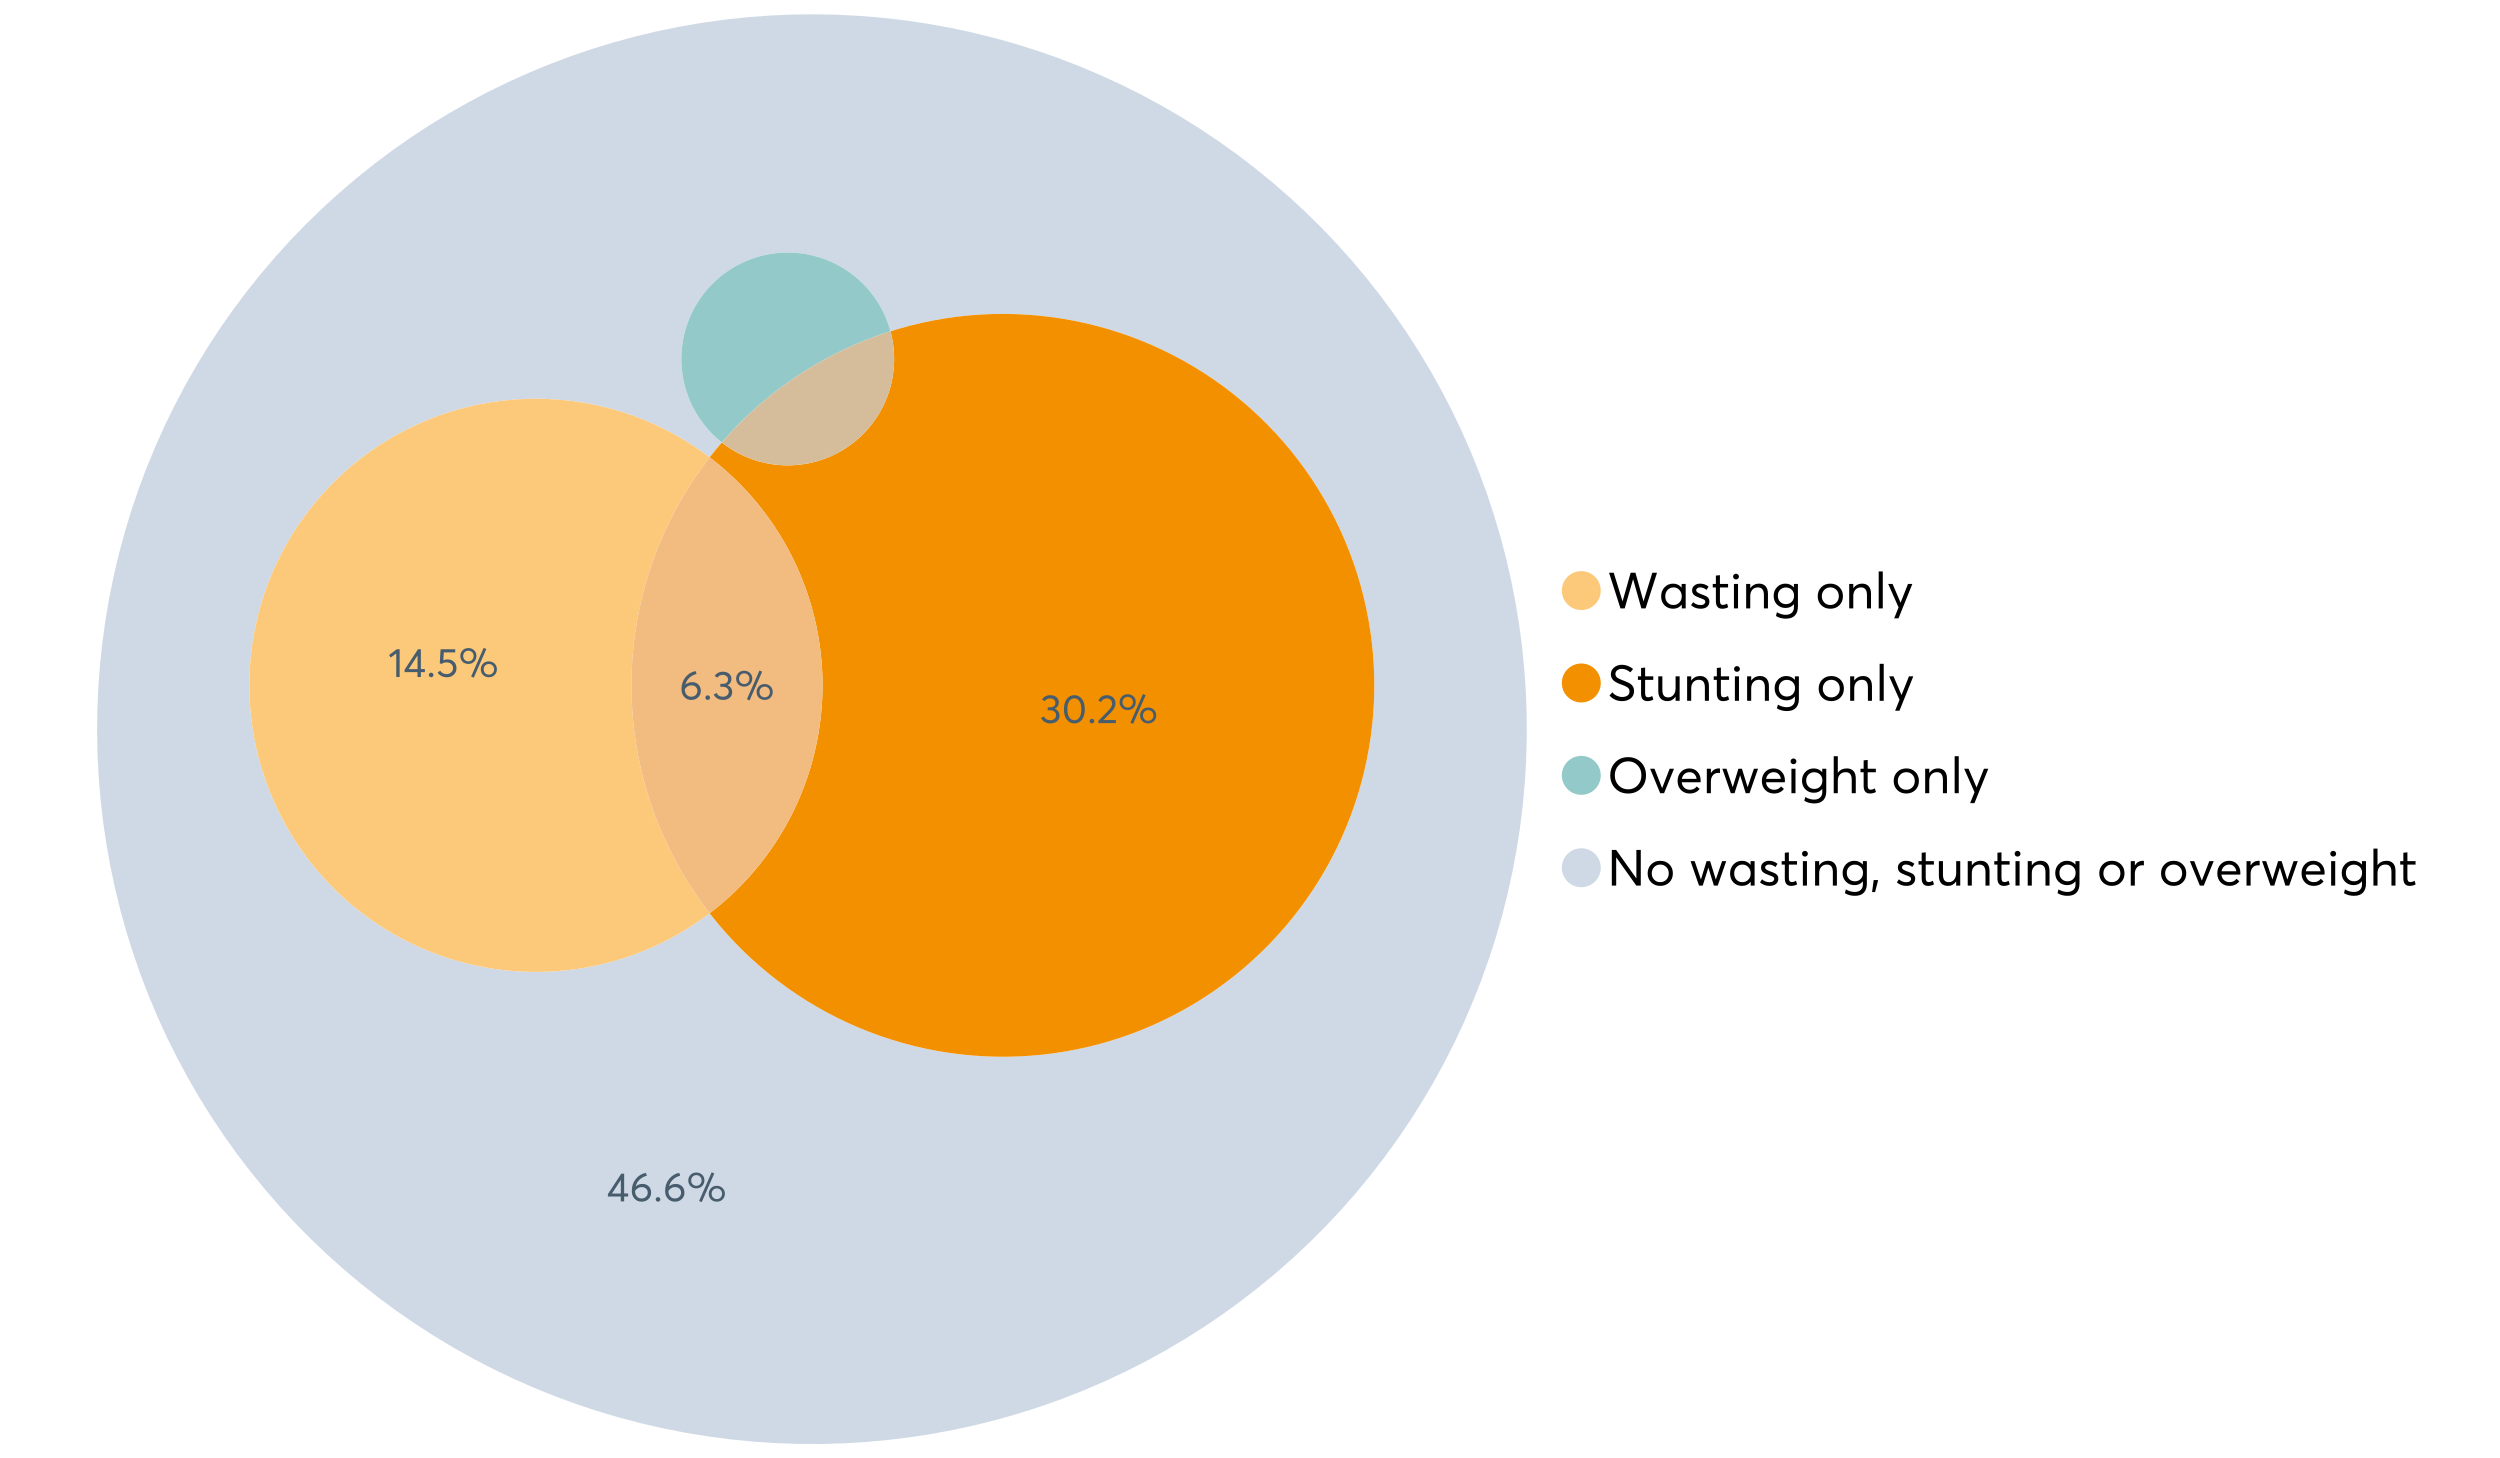 <?xml version="1.0" encoding="UTF-8"?>
<svg xmlns="http://www.w3.org/2000/svg" xmlns:xlink="http://www.w3.org/1999/xlink" width="1234.286pt" height="720pt" viewBox="0 0 1234.286 720" version="1.1">
<defs>
<g>
<symbol overflow="visible" id="glyph0-0">
<path style="stroke:none;" d=""/>
</symbol>
<symbol overflow="visible" id="glyph0-1">
<path style="stroke:none;" d="M 22.234 -17.609 L 24.547 -17.609 L 18.906 0 L 16.828 0 L 12.75 -14.438 L 12.734 -14.438 L 8.578 0 L 6.5 0 L 0.875 -17.609 L 3.172 -17.609 L 7.516 -3.547 L 7.562 -3.547 L 11.531 -17.609 L 13.891 -17.609 L 17.859 -3.5 L 17.891 -3.5 Z M 22.234 -17.609 "/>
</symbol>
<symbol overflow="visible" id="glyph0-2">
<path style="stroke:none;" d="M 11.297 -12.078 L 13.297 -12.078 L 13.297 0 L 11.359 0 L 11.359 -1.906 L 11.344 -1.906 C 10.312 -0.531 8.906 0.156 7.125 0.156 C 5.414 0.156 4 -0.406 2.875 -1.531 C 1.75 -2.656 1.188 -4.129 1.188 -5.953 C 1.188 -7.742 1.742 -9.238 2.859 -10.438 C 3.984 -11.633 5.395 -12.234 7.094 -12.234 C 8.812 -12.234 10.203 -11.578 11.266 -10.266 L 11.297 -10.266 Z M 7.297 -1.688 C 8.422 -1.688 9.379 -2.086 10.172 -2.891 C 10.961 -3.691 11.359 -4.711 11.359 -5.953 C 11.359 -7.191 10.973 -8.238 10.203 -9.094 C 9.441 -9.945 8.477 -10.375 7.312 -10.375 C 6.156 -10.375 5.18 -9.961 4.391 -9.141 C 3.609 -8.328 3.219 -7.266 3.219 -5.953 C 3.219 -4.711 3.594 -3.691 4.344 -2.891 C 5.102 -2.086 6.086 -1.688 7.297 -1.688 Z M 7.297 -1.688 "/>
</symbol>
<symbol overflow="visible" id="glyph0-3">
<path style="stroke:none;" d="M 5.609 0.156 C 3.734 0.156 2.156 -0.426 0.875 -1.594 L 1.906 -3.094 C 2.945 -2.133 4.18 -1.656 5.609 -1.656 C 6.305 -1.656 6.859 -1.812 7.266 -2.125 C 7.68 -2.445 7.891 -2.832 7.891 -3.281 C 7.891 -3.738 7.688 -4.086 7.281 -4.328 C 6.875 -4.566 6.164 -4.859 5.156 -5.203 C 5.094 -5.223 5.047 -5.242 5.016 -5.266 C 3.836 -5.672 2.938 -6.141 2.312 -6.672 C 1.695 -7.203 1.391 -7.973 1.391 -8.984 C 1.391 -9.91 1.766 -10.68 2.516 -11.297 C 3.266 -11.922 4.223 -12.234 5.391 -12.234 C 6.922 -12.234 8.301 -11.738 9.531 -10.75 L 8.484 -9.156 C 7.523 -9.977 6.457 -10.391 5.281 -10.391 C 4.801 -10.391 4.367 -10.258 3.984 -10 C 3.609 -9.738 3.422 -9.398 3.422 -8.984 C 3.422 -8.555 3.609 -8.207 3.984 -7.938 C 4.359 -7.676 4.93 -7.395 5.703 -7.094 C 5.836 -7.039 6.082 -6.945 6.438 -6.812 C 6.789 -6.688 7.023 -6.598 7.141 -6.547 C 7.254 -6.492 7.453 -6.406 7.734 -6.281 C 8.016 -6.164 8.207 -6.078 8.312 -6.016 C 8.414 -5.961 8.566 -5.867 8.766 -5.734 C 8.973 -5.598 9.113 -5.477 9.188 -5.375 C 9.258 -5.281 9.359 -5.148 9.484 -4.984 C 9.609 -4.816 9.695 -4.656 9.75 -4.5 C 9.801 -4.344 9.844 -4.16 9.875 -3.953 C 9.906 -3.742 9.922 -3.523 9.922 -3.297 C 9.922 -2.305 9.547 -1.484 8.797 -0.828 C 8.055 -0.172 6.992 0.156 5.609 0.156 Z M 5.609 0.156 "/>
</symbol>
<symbol overflow="visible" id="glyph0-4">
<path style="stroke:none;" d="M 5.328 0.156 C 3.234 0.156 2.188 -1.094 2.188 -3.594 L 2.188 -10.344 L 0.641 -10.344 L 0.641 -12.078 L 2.188 -12.078 L 2.188 -16.203 L 4.188 -16.422 L 4.188 -12.078 L 8.219 -12.078 L 8.219 -10.344 L 4.188 -10.344 L 4.188 -3.891 C 4.188 -3.148 4.297 -2.602 4.516 -2.25 C 4.742 -1.906 5.133 -1.734 5.688 -1.734 C 6.312 -1.734 6.988 -1.941 7.719 -2.359 L 8.266 -0.594 C 7.367 -0.094 6.391 0.156 5.328 0.156 Z M 5.328 0.156 "/>
</symbol>
<symbol overflow="visible" id="glyph0-5">
<path style="stroke:none;" d="M 3.094 -14.312 C 2.688 -14.312 2.344 -14.445 2.062 -14.719 C 1.789 -15 1.656 -15.336 1.656 -15.734 C 1.656 -16.129 1.789 -16.461 2.062 -16.734 C 2.344 -17.004 2.688 -17.141 3.094 -17.141 C 3.5 -17.141 3.844 -17 4.125 -16.719 C 4.406 -16.438 4.547 -16.109 4.547 -15.734 C 4.547 -15.336 4.406 -15 4.125 -14.719 C 3.844 -14.445 3.5 -14.312 3.094 -14.312 Z M 2.078 0 L 2.078 -12.078 L 4.094 -12.078 L 4.094 0 Z M 2.078 0 "/>
</symbol>
<symbol overflow="visible" id="glyph0-6">
<path style="stroke:none;" d="M 8.344 -12.234 C 9.676 -12.234 10.727 -11.805 11.5 -10.953 C 12.281 -10.098 12.672 -8.836 12.672 -7.172 L 12.672 0 L 10.672 0 L 10.672 -6.594 C 10.672 -9.113 9.688 -10.375 7.719 -10.375 C 6.562 -10.375 5.641 -9.988 4.953 -9.219 C 4.266 -8.445 3.922 -7.383 3.922 -6.031 L 3.922 0 L 1.906 0 L 1.906 -12.078 L 3.922 -12.078 L 3.922 -9.969 L 3.938 -9.969 C 5 -11.477 6.469 -12.234 8.344 -12.234 Z M 8.344 -12.234 "/>
</symbol>
<symbol overflow="visible" id="glyph0-7">
<path style="stroke:none;" d="M 11.094 -12.078 L 13.078 -12.078 L 13.078 -0.922 C 13.078 0.93 12.594 2.391 11.625 3.453 C 10.656 4.523 9.16 5.062 7.141 5.062 C 5.328 5.062 3.691 4.625 2.234 3.75 L 2.703 1.891 C 4.211 2.734 5.66 3.156 7.047 3.156 C 8.348 3.156 9.348 2.816 10.047 2.141 C 10.754 1.473 11.109 0.629 11.109 -0.391 L 11.109 -2.078 L 11.062 -2.078 C 10.051 -0.836 8.688 -0.219 6.969 -0.219 C 5.312 -0.219 3.922 -0.77 2.797 -1.875 C 1.672 -2.988 1.109 -4.43 1.109 -6.203 C 1.109 -7.922 1.66 -9.352 2.766 -10.5 C 3.867 -11.656 5.238 -12.234 6.875 -12.234 C 8.57 -12.234 9.961 -11.617 11.047 -10.391 L 11.094 -10.391 Z M 7.125 -2.109 C 8.332 -2.109 9.305 -2.5 10.047 -3.281 C 10.797 -4.07 11.172 -5.078 11.172 -6.297 C 11.172 -7.492 10.785 -8.469 10.016 -9.219 C 9.242 -9.969 8.281 -10.344 7.125 -10.344 C 5.977 -10.344 5.031 -9.957 4.281 -9.188 C 3.539 -8.426 3.172 -7.457 3.172 -6.281 C 3.172 -5.02 3.551 -4.008 4.312 -3.25 C 5.07 -2.488 6.008 -2.109 7.125 -2.109 Z M 7.125 -2.109 "/>
</symbol>
<symbol overflow="visible" id="glyph0-8">
<path style="stroke:none;" d=""/>
</symbol>
<symbol overflow="visible" id="glyph0-9">
<path style="stroke:none;" d="M 7.422 0.156 C 5.566 0.156 4.062 -0.43 2.906 -1.609 C 1.75 -2.785 1.172 -4.258 1.172 -6.031 C 1.172 -7.801 1.75 -9.273 2.906 -10.453 C 4.062 -11.641 5.566 -12.234 7.422 -12.234 C 9.203 -12.234 10.68 -11.656 11.859 -10.5 C 13.035 -9.344 13.625 -7.852 13.625 -6.031 C 13.625 -4.207 13.035 -2.719 11.859 -1.562 C 10.68 -0.414 9.203 0.156 7.422 0.156 Z M 7.422 -1.688 C 8.598 -1.688 9.586 -2.094 10.391 -2.906 C 11.191 -3.727 11.594 -4.77 11.594 -6.031 C 11.594 -7.301 11.191 -8.344 10.391 -9.156 C 9.598 -9.969 8.609 -10.375 7.422 -10.375 C 6.18 -10.375 5.164 -9.953 4.375 -9.109 C 3.594 -8.273 3.203 -7.242 3.203 -6.016 C 3.203 -4.797 3.594 -3.77 4.375 -2.938 C 5.164 -2.102 6.18 -1.688 7.422 -1.688 Z M 7.422 -1.688 "/>
</symbol>
<symbol overflow="visible" id="glyph0-10">
<path style="stroke:none;" d="M 2.078 0 L 2.078 -18.266 L 4.094 -18.266 L 4.094 0 Z M 2.078 0 "/>
</symbol>
<symbol overflow="visible" id="glyph0-11">
<path style="stroke:none;" d="M 10.344 -12.078 L 12.484 -12.078 L 5.656 4.906 L 3.516 4.906 L 5.688 -0.5 L 0.578 -12.078 L 2.734 -12.078 L 6.656 -2.875 L 6.703 -2.875 Z M 10.344 -12.078 "/>
</symbol>
<symbol overflow="visible" id="glyph0-12">
<path style="stroke:none;" d="M 7.344 0.156 C 4.875 0.156 2.789 -0.754 1.094 -2.578 L 2.484 -4.219 C 3.098 -3.457 3.844 -2.879 4.719 -2.484 C 5.594 -2.086 6.477 -1.891 7.375 -1.891 C 8.457 -1.891 9.328 -2.129 9.984 -2.609 C 10.641 -3.086 10.969 -3.75 10.969 -4.594 C 10.969 -5.051 10.891 -5.445 10.734 -5.781 C 10.578 -6.113 10.305 -6.406 9.922 -6.656 C 9.547 -6.914 9.176 -7.125 8.812 -7.281 C 8.457 -7.438 7.953 -7.641 7.297 -7.891 C 7.18 -7.941 7.086 -7.973 7.016 -7.984 C 6.367 -8.223 5.844 -8.426 5.438 -8.594 C 5.039 -8.77 4.582 -9.016 4.062 -9.328 C 3.539 -9.641 3.133 -9.957 2.844 -10.281 C 2.551 -10.602 2.297 -11.008 2.078 -11.5 C 1.867 -11.988 1.766 -12.531 1.766 -13.125 C 1.766 -14.438 2.285 -15.535 3.328 -16.422 C 4.367 -17.316 5.641 -17.773 7.141 -17.797 C 9.129 -17.797 10.992 -17.109 12.734 -15.734 L 11.406 -14.047 C 10.039 -15.203 8.617 -15.781 7.141 -15.781 C 6.285 -15.781 5.551 -15.551 4.938 -15.094 C 4.32 -14.645 4.016 -14.02 4.016 -13.219 C 4.016 -12.895 4.082 -12.594 4.219 -12.312 C 4.352 -12.039 4.5 -11.816 4.656 -11.641 C 4.82 -11.473 5.113 -11.281 5.531 -11.062 C 5.945 -10.852 6.273 -10.691 6.516 -10.578 C 6.754 -10.473 7.172 -10.305 7.766 -10.078 C 9.586 -9.379 10.785 -8.832 11.359 -8.438 C 12.598 -7.594 13.219 -6.383 13.219 -4.812 C 13.219 -3.258 12.645 -2.039 11.5 -1.156 C 10.352 -0.281 8.969 0.156 7.344 0.156 Z M 7.344 0.156 "/>
</symbol>
<symbol overflow="visible" id="glyph0-13">
<path style="stroke:none;" d="M 10.203 -12.078 L 12.203 -12.078 L 12.203 0 L 10.203 0 L 10.203 -2.016 L 10.172 -2.016 C 9.16 -0.566 7.836 0.156 6.203 0.156 C 4.766 0.156 3.645 -0.258 2.844 -1.094 C 2.051 -1.938 1.656 -3.203 1.656 -4.891 L 1.656 -12.078 L 3.672 -12.078 L 3.672 -5.453 C 3.672 -4.117 3.914 -3.156 4.406 -2.562 C 4.895 -1.977 5.633 -1.688 6.625 -1.688 C 7.613 -1.688 8.457 -2.094 9.156 -2.906 C 9.852 -3.727 10.203 -4.836 10.203 -6.234 Z M 10.203 -12.078 "/>
</symbol>
<symbol overflow="visible" id="glyph0-14">
<path style="stroke:none;" d="M 10.328 0.156 C 7.711 0.156 5.582 -0.691 3.938 -2.391 C 2.289 -4.086 1.469 -6.223 1.469 -8.797 C 1.469 -11.379 2.289 -13.523 3.938 -15.234 C 5.582 -16.941 7.711 -17.797 10.328 -17.797 C 12.836 -17.797 14.926 -16.961 16.594 -15.297 C 18.27 -13.629 19.109 -11.469 19.109 -8.812 C 19.109 -6.164 18.27 -4.008 16.594 -2.344 C 14.926 -0.676 12.836 0.156 10.328 0.156 Z M 10.328 -1.906 C 12.172 -1.906 13.719 -2.555 14.969 -3.859 C 16.219 -5.16 16.844 -6.812 16.844 -8.812 C 16.844 -10.82 16.219 -12.477 14.969 -13.781 C 13.719 -15.082 12.172 -15.734 10.328 -15.734 C 8.391 -15.734 6.801 -15.066 5.562 -13.734 C 4.32 -12.398 3.703 -10.754 3.703 -8.797 C 3.703 -6.848 4.32 -5.211 5.562 -3.891 C 6.801 -2.566 8.391 -1.906 10.328 -1.906 Z M 10.328 -1.906 "/>
</symbol>
<symbol overflow="visible" id="glyph0-15">
<path style="stroke:none;" d="M 10.203 -12.078 L 12.375 -12.078 L 7.469 0 L 5.531 0 L 0.594 -12.078 L 2.75 -12.078 L 6.469 -2.562 L 6.547 -2.562 Z M 10.203 -12.078 "/>
</symbol>
<symbol overflow="visible" id="glyph0-16">
<path style="stroke:none;" d="M 12.562 -6.234 C 12.562 -6.098 12.551 -5.922 12.531 -5.703 L 12.5 -5.406 L 3.203 -5.406 C 3.336 -4.281 3.77 -3.379 4.5 -2.703 C 5.238 -2.023 6.156 -1.688 7.25 -1.688 C 8.656 -1.688 9.785 -2.234 10.641 -3.328 L 12.062 -2.109 C 10.883 -0.598 9.254 0.156 7.172 0.156 C 5.43 0.156 3.992 -0.414 2.859 -1.562 C 1.734 -2.719 1.172 -4.207 1.172 -6.031 C 1.172 -7.832 1.719 -9.316 2.812 -10.484 C 3.914 -11.648 5.297 -12.234 6.953 -12.234 C 8.617 -12.234 9.969 -11.672 11 -10.547 C 12.039 -9.422 12.562 -7.984 12.562 -6.234 Z M 9.406 -9.469 C 8.789 -10.07 8.004 -10.375 7.047 -10.375 C 6.086 -10.375 5.266 -10.078 4.578 -9.484 C 3.891 -8.898 3.457 -8.098 3.281 -7.078 L 10.562 -7.078 C 10.406 -8.078 10.02 -8.875 9.406 -9.469 Z M 9.406 -9.469 "/>
</symbol>
<symbol overflow="visible" id="glyph0-17">
<path style="stroke:none;" d="M 7.891 -12.234 C 8.141 -12.234 8.305 -12.223 8.391 -12.203 L 8.391 -9.969 C 8.023 -10.008 7.758 -10.031 7.594 -10.031 C 6.469 -10.031 5.57 -9.641 4.906 -8.859 C 4.25 -8.078 3.922 -7.066 3.922 -5.828 L 3.922 0 L 1.906 0 L 1.906 -12.078 L 3.922 -12.078 L 3.922 -9.953 L 3.938 -9.953 C 4.883 -11.473 6.203 -12.234 7.891 -12.234 Z M 7.891 -12.234 "/>
</symbol>
<symbol overflow="visible" id="glyph0-18">
<path style="stroke:none;" d="M 16.297 -12.078 L 18.344 -12.078 L 14.141 0 L 12.25 0 L 9.531 -8.812 L 9.5 -8.812 L 6.75 0 L 4.906 0 L 0.719 -12.078 L 2.75 -12.078 L 5.828 -3.047 L 5.875 -3.047 L 8.641 -12.078 L 10.375 -12.078 L 13.172 -3.047 L 13.219 -3.047 Z M 16.297 -12.078 "/>
</symbol>
<symbol overflow="visible" id="glyph0-19">
<path style="stroke:none;" d="M 8.406 -12.234 C 9.781 -12.234 10.852 -11.816 11.625 -10.984 C 12.406 -10.16 12.797 -8.914 12.797 -7.25 L 12.797 0 L 10.797 0 L 10.797 -6.672 C 10.797 -9.141 9.812 -10.375 7.844 -10.375 C 6.633 -10.375 5.676 -9.992 4.969 -9.234 C 4.27 -8.473 3.922 -7.422 3.922 -6.078 L 3.922 0 L 1.906 0 L 1.906 -18.266 L 3.922 -18.266 L 3.922 -10.094 L 3.969 -10.094 C 4.977 -11.52 6.457 -12.234 8.406 -12.234 Z M 8.406 -12.234 "/>
</symbol>
<symbol overflow="visible" id="glyph0-20">
<path style="stroke:none;" d="M 14.359 -17.609 L 16.531 -17.609 L 16.531 0 L 14.312 0 L 4.438 -13.891 L 4.391 -13.891 L 4.391 0 L 2.234 0 L 2.234 -17.609 L 4.359 -17.609 L 14.312 -3.578 L 14.359 -3.578 Z M 14.359 -17.609 "/>
</symbol>
<symbol overflow="visible" id="glyph0-21">
<path style="stroke:none;" d="M 0.797 3.219 L 1.594 -2.734 L 3.797 -2.734 L 2.281 3.219 Z M 0.797 3.219 "/>
</symbol>
<symbol overflow="visible" id="glyph1-0">
<path style="stroke:none;" d=""/>
</symbol>
<symbol overflow="visible" id="glyph1-1">
<path style="stroke:none;" d="M 6.375 -8.641 C 7.625 -8.641 8.645 -8.25 9.438 -7.469 C 10.238 -6.688 10.641 -5.625 10.641 -4.281 C 10.641 -3.02 10.191 -1.969 9.297 -1.125 C 8.398 -0.289 7.273 0.125 5.922 0.125 C 4.535 0.125 3.383 -0.363 2.469 -1.344 C 1.551 -2.332 1.094 -3.602 1.094 -5.156 C 1.094 -7.531 1.773 -9.535 3.141 -11.172 C 4.516 -12.805 6.156 -13.785 8.062 -14.109 L 8.547 -12.688 C 7.223 -12.375 6.062 -11.77 5.062 -10.875 C 4.062 -9.988 3.379 -8.836 3.016 -7.422 L 3.031 -7.422 C 3.914 -8.234 5.031 -8.641 6.375 -8.641 Z M 5.906 -1.453 C 6.801 -1.453 7.535 -1.727 8.109 -2.281 C 8.68 -2.832 8.969 -3.508 8.969 -4.312 C 8.969 -5.145 8.695 -5.812 8.156 -6.312 C 7.625 -6.82 6.906 -7.078 6 -7.078 C 5.281 -7.078 4.641 -6.895 4.078 -6.531 C 3.516 -6.176 3.066 -5.734 2.734 -5.203 L 2.734 -5.062 C 2.734 -3.988 3.023 -3.117 3.609 -2.453 C 4.203 -1.785 4.969 -1.453 5.906 -1.453 Z M 5.906 -1.453 "/>
</symbol>
<symbol overflow="visible" id="glyph1-2">
<path style="stroke:none;" d="M 2.406 0.125 C 2.07 0.125 1.797 0.016 1.578 -0.203 C 1.359 -0.422 1.25 -0.688 1.25 -1 C 1.25 -1.312 1.359 -1.578 1.578 -1.797 C 1.797 -2.023 2.07 -2.141 2.406 -2.141 C 2.719 -2.141 2.984 -2.023 3.203 -1.797 C 3.43 -1.578 3.547 -1.312 3.547 -1 C 3.547 -0.688 3.43 -0.422 3.203 -0.203 C 2.984 0.016 2.719 0.125 2.406 0.125 Z M 2.406 0.125 "/>
</symbol>
<symbol overflow="visible" id="glyph1-3">
<path style="stroke:none;" d="M 7.344 -7.094 C 8.07 -6.812 8.641 -6.375 9.047 -5.781 C 9.461 -5.188 9.672 -4.484 9.672 -3.672 C 9.672 -2.555 9.25 -1.645 8.406 -0.938 C 7.57 -0.227 6.52 0.125 5.25 0.125 C 4.113 0.125 3.133 -0.117 2.312 -0.609 C 1.5 -1.109 0.914 -1.77 0.562 -2.594 L 2.016 -3.266 C 2.555 -2.055 3.598 -1.453 5.141 -1.453 C 5.941 -1.453 6.613 -1.68 7.156 -2.141 C 7.695 -2.598 7.969 -3.191 7.969 -3.922 C 7.969 -4.617 7.707 -5.195 7.188 -5.656 C 6.676 -6.125 5.938 -6.359 4.969 -6.359 L 3.828 -6.359 L 3.828 -7.828 L 5.156 -7.828 C 5.988 -7.828 6.609 -8.035 7.016 -8.453 C 7.43 -8.867 7.641 -9.391 7.641 -10.016 C 7.641 -10.672 7.391 -11.203 6.891 -11.609 C 6.398 -12.023 5.789 -12.234 5.062 -12.234 C 3.883 -12.234 2.992 -11.789 2.391 -10.906 L 1.031 -11.641 C 1.406 -12.305 1.941 -12.832 2.641 -13.219 C 3.336 -13.613 4.16 -13.812 5.109 -13.812 C 6.316 -13.812 7.316 -13.488 8.109 -12.844 C 8.91 -12.195 9.312 -11.328 9.312 -10.234 C 9.312 -9.555 9.141 -8.941 8.797 -8.391 C 8.453 -7.836 7.969 -7.414 7.344 -7.125 Z M 7.344 -7.094 "/>
</symbol>
<symbol overflow="visible" id="glyph1-4">
<path style="stroke:none;" d="M 7.531 0.344 L 6.219 -0.219 L 12.422 -14.391 L 13.734 -13.812 Z M 4.859 -6.438 C 3.742 -6.438 2.801 -6.801 2.031 -7.531 C 1.27 -8.27 0.891 -9.223 0.891 -10.391 C 0.891 -11.473 1.258 -12.391 2 -13.141 C 2.738 -13.898 3.691 -14.281 4.859 -14.281 C 5.984 -14.281 6.93 -13.922 7.703 -13.203 C 8.473 -12.484 8.859 -11.547 8.859 -10.391 C 8.859 -9.285 8.484 -8.348 7.734 -7.578 C 6.992 -6.816 6.035 -6.438 4.859 -6.438 Z M 4.891 -7.719 C 5.641 -7.719 6.254 -7.973 6.734 -8.484 C 7.211 -8.992 7.453 -9.625 7.453 -10.375 C 7.453 -11.145 7.203 -11.77 6.703 -12.25 C 6.211 -12.738 5.609 -12.984 4.891 -12.984 C 4.129 -12.984 3.508 -12.734 3.031 -12.234 C 2.551 -11.734 2.312 -11.113 2.312 -10.375 C 2.312 -9.582 2.555 -8.941 3.047 -8.453 C 3.535 -7.961 4.148 -7.719 4.891 -7.719 Z M 14.969 0.125 C 13.852 0.125 12.91 -0.238 12.141 -0.969 C 11.379 -1.707 11 -2.656 11 -3.812 C 11 -4.895 11.367 -5.816 12.109 -6.578 C 12.859 -7.336 13.812 -7.719 14.969 -7.719 C 16.082 -7.719 17.023 -7.348 17.797 -6.609 C 18.566 -5.879 18.953 -4.945 18.953 -3.812 C 18.953 -2.707 18.582 -1.773 17.844 -1.016 C 17.113 -0.254 16.156 0.125 14.969 0.125 Z M 14.969 -1.156 C 15.738 -1.156 16.363 -1.406 16.844 -1.906 C 17.32 -2.414 17.562 -3.039 17.562 -3.781 C 17.562 -4.57 17.312 -5.207 16.812 -5.688 C 16.312 -6.176 15.695 -6.422 14.969 -6.422 C 14.219 -6.422 13.602 -6.164 13.125 -5.656 C 12.656 -5.156 12.422 -4.531 12.422 -3.781 C 12.422 -3.008 12.664 -2.379 13.156 -1.891 C 13.645 -1.398 14.25 -1.156 14.969 -1.156 Z M 14.969 -1.156 "/>
</symbol>
<symbol overflow="visible" id="glyph1-5">
<path style="stroke:none;" d="M 6.984 0 L 6.984 -2.406 L 0.625 -2.406 L 0.625 -3.609 L 7.234 -13.703 L 8.656 -13.703 L 8.656 -3.922 L 10.641 -3.922 L 10.641 -2.406 L 8.656 -2.406 L 8.656 0 Z M 2.625 -3.891 L 7.016 -3.891 L 7.016 -10.641 Z M 2.625 -3.891 "/>
</symbol>
<symbol overflow="visible" id="glyph1-6">
<path style="stroke:none;" d="M 3.984 0 L 3.984 -11.656 L 1.25 -9.609 L 0.422 -10.859 L 4.266 -13.703 L 5.656 -13.703 L 5.656 0 Z M 3.984 0 "/>
</symbol>
<symbol overflow="visible" id="glyph1-7">
<path style="stroke:none;" d="M 5.688 -8.688 C 6.945 -8.688 8 -8.289 8.844 -7.5 C 9.688 -6.707 10.109 -5.648 10.109 -4.328 C 10.109 -3.023 9.648 -1.953 8.734 -1.109 C 7.816 -0.273 6.688 0.141 5.344 0.141 C 4.395 0.141 3.52 -0.062 2.719 -0.469 C 1.914 -0.875 1.273 -1.438 0.797 -2.156 L 2.047 -3.109 C 2.367 -2.586 2.805 -2.176 3.359 -1.875 C 3.91 -1.582 4.531 -1.438 5.219 -1.438 C 6.113 -1.438 6.867 -1.711 7.484 -2.266 C 8.098 -2.816 8.406 -3.508 8.406 -4.344 C 8.406 -5.238 8.098 -5.941 7.484 -6.453 C 6.867 -6.961 6.125 -7.219 5.25 -7.219 C 4.207 -7.219 3.398 -6.961 2.828 -6.453 L 1.859 -6.766 L 2.25 -13.703 L 9.484 -13.703 L 9.484 -12.141 L 3.828 -12.141 L 3.609 -8.297 C 4.367 -8.555 5.062 -8.688 5.688 -8.688 Z M 5.688 -8.688 "/>
</symbol>
<symbol overflow="visible" id="glyph1-8">
<path style="stroke:none;" d="M 6.266 0.125 C 4.734 0.125 3.488 -0.488 2.531 -1.719 C 1.582 -2.945 1.109 -4.656 1.109 -6.844 C 1.109 -8.914 1.566 -10.594 2.484 -11.875 C 3.41 -13.164 4.672 -13.812 6.266 -13.812 C 7.785 -13.812 9.02 -13.195 9.969 -11.969 C 10.926 -10.738 11.406 -9.031 11.406 -6.844 C 11.406 -4.77 10.945 -3.086 10.031 -1.797 C 9.125 -0.516 7.867 0.125 6.266 0.125 Z M 6.266 -1.438 C 7.348 -1.438 8.191 -1.922 8.797 -2.891 C 9.398 -3.859 9.703 -5.176 9.703 -6.844 C 9.703 -8.551 9.383 -9.879 8.75 -10.828 C 8.125 -11.785 7.297 -12.266 6.266 -12.266 C 5.18 -12.266 4.332 -11.773 3.719 -10.797 C 3.113 -9.816 2.812 -8.5 2.812 -6.844 C 2.812 -5.133 3.125 -3.805 3.75 -2.859 C 4.383 -1.91 5.223 -1.438 6.266 -1.438 Z M 6.266 -1.438 "/>
</symbol>
<symbol overflow="visible" id="glyph1-9">
<path style="stroke:none;" d="M 3.328 -1.531 L 9.406 -1.531 L 9.406 0 L 0.797 0 L 0.781 -1.156 L 5.469 -5.938 C 6.156 -6.656 6.676 -7.289 7.031 -7.844 C 7.383 -8.406 7.562 -8.992 7.562 -9.609 C 7.562 -10.367 7.32 -10.992 6.844 -11.484 C 6.363 -11.984 5.742 -12.234 4.984 -12.234 C 3.672 -12.234 2.688 -11.613 2.031 -10.375 L 0.797 -11.219 C 1.672 -12.945 3.098 -13.812 5.078 -13.812 C 6.223 -13.812 7.203 -13.445 8.016 -12.719 C 8.828 -11.988 9.234 -11.016 9.234 -9.797 C 9.234 -9.004 9.051 -8.25 8.688 -7.531 C 8.332 -6.812 7.734 -6.031 6.891 -5.188 L 3.328 -1.578 Z M 3.328 -1.531 "/>
</symbol>
</g>
</defs>
<g id="surface58319">
<path style=" stroke:none;fill-rule:nonzero;fill:rgb(98.824%,78.824%,47.843%);fill-opacity:1;" d="M 790.324 291.582 C 790.324 296.891 786.02 301.195 780.711 301.195 C 775.398 301.195 771.094 296.891 771.094 291.582 C 771.094 286.273 775.398 281.969 780.711 281.969 C 786.02 281.969 790.324 286.273 790.324 291.582 "/>
<g style="fill:rgb(0%,0%,0%);fill-opacity:1;">
  <use xlink:href="#glyph0-1" x="793.543" y="300.387"/>
  <use xlink:href="#glyph0-2" x="818.944" y="300.387"/>
  <use xlink:href="#glyph0-3" x="834.026" y="300.387"/>
  <use xlink:href="#glyph0-4" x="844.965" y="300.387"/>
  <use xlink:href="#glyph0-5" x="853.994" y="300.387"/>
  <use xlink:href="#glyph0-6" x="860.195" y="300.387"/>
  <use xlink:href="#glyph0-7" x="874.583" y="300.387"/>
  <use xlink:href="#glyph0-8" x="889.441" y="300.387"/>
  <use xlink:href="#glyph0-9" x="896.263" y="300.387"/>
  <use xlink:href="#glyph0-6" x="911.072" y="300.387"/>
  <use xlink:href="#glyph0-10" x="925.459" y="300.387"/>
  <use xlink:href="#glyph0-11" x="931.66" y="300.387"/>
</g>
<path style=" stroke:none;fill-rule:nonzero;fill:rgb(95.294%,56.471%,0%);fill-opacity:1;" d="M 790.324 337.195 C 790.324 342.504 786.02 346.809 780.711 346.809 C 775.398 346.809 771.094 342.504 771.094 337.195 C 771.094 331.883 775.398 327.578 780.711 327.578 C 786.02 327.578 790.324 331.883 790.324 337.195 "/>
<g style="fill:rgb(0%,0%,0%);fill-opacity:1;">
  <use xlink:href="#glyph0-12" x="793.543" y="346"/>
  <use xlink:href="#glyph0-4" x="808.029" y="346"/>
  <use xlink:href="#glyph0-13" x="817.059" y="346"/>
  <use xlink:href="#glyph0-6" x="831.049" y="346"/>
  <use xlink:href="#glyph0-4" x="845.436" y="346"/>
  <use xlink:href="#glyph0-5" x="854.465" y="346"/>
  <use xlink:href="#glyph0-6" x="860.667" y="346"/>
  <use xlink:href="#glyph0-7" x="875.054" y="346"/>
  <use xlink:href="#glyph0-8" x="889.913" y="346"/>
  <use xlink:href="#glyph0-9" x="896.734" y="346"/>
  <use xlink:href="#glyph0-6" x="911.543" y="346"/>
  <use xlink:href="#glyph0-10" x="925.93" y="346"/>
  <use xlink:href="#glyph0-11" x="932.132" y="346"/>
</g>
<path style=" stroke:none;fill-rule:nonzero;fill:rgb(57.647%,79.216%,78.824%);fill-opacity:1;" d="M 790.324 382.805 C 790.324 388.117 786.02 392.422 780.711 392.422 C 775.398 392.422 771.094 388.117 771.094 382.805 C 771.094 377.496 775.398 373.191 780.711 373.191 C 786.02 373.191 790.324 377.496 790.324 382.805 "/>
<g style="fill:rgb(0%,0%,0%);fill-opacity:1;">
  <use xlink:href="#glyph0-14" x="793.543" y="391.613"/>
  <use xlink:href="#glyph0-15" x="814.107" y="391.613"/>
  <use xlink:href="#glyph0-16" x="827.08" y="391.613"/>
  <use xlink:href="#glyph0-17" x="840.773" y="391.613"/>
  <use xlink:href="#glyph0-18" x="849.628" y="391.613"/>
  <use xlink:href="#glyph0-16" x="868.679" y="391.613"/>
  <use xlink:href="#glyph0-5" x="882.372" y="391.613"/>
  <use xlink:href="#glyph0-7" x="888.573" y="391.613"/>
  <use xlink:href="#glyph0-19" x="903.432" y="391.613"/>
  <use xlink:href="#glyph0-4" x="917.918" y="391.613"/>
  <use xlink:href="#glyph0-8" x="926.947" y="391.613"/>
  <use xlink:href="#glyph0-9" x="933.769" y="391.613"/>
  <use xlink:href="#glyph0-6" x="948.578" y="391.613"/>
  <use xlink:href="#glyph0-10" x="962.965" y="391.613"/>
  <use xlink:href="#glyph0-11" x="969.166" y="391.613"/>
</g>
<path style=" stroke:none;fill-rule:nonzero;fill:rgb(81.176%,85.098%,89.804%);fill-opacity:1;" d="M 790.324 428.418 C 790.324 433.727 786.02 438.031 780.711 438.031 C 775.398 438.031 771.094 433.727 771.094 428.418 C 771.094 423.109 775.398 418.805 780.711 418.805 C 786.02 418.805 790.324 423.109 790.324 428.418 "/>
<g style="fill:rgb(0%,0%,0%);fill-opacity:1;">
  <use xlink:href="#glyph0-20" x="793.543" y="437.223"/>
  <use xlink:href="#glyph0-9" x="812.296" y="437.223"/>
  <use xlink:href="#glyph0-8" x="827.105" y="437.223"/>
  <use xlink:href="#glyph0-18" x="833.926" y="437.223"/>
  <use xlink:href="#glyph0-2" x="852.977" y="437.223"/>
  <use xlink:href="#glyph0-3" x="868.059" y="437.223"/>
  <use xlink:href="#glyph0-4" x="878.998" y="437.223"/>
  <use xlink:href="#glyph0-5" x="888.027" y="437.223"/>
  <use xlink:href="#glyph0-6" x="894.229" y="437.223"/>
  <use xlink:href="#glyph0-7" x="908.616" y="437.223"/>
  <use xlink:href="#glyph0-21" x="923.474" y="437.223"/>
  <use xlink:href="#glyph0-8" x="928.808" y="437.223"/>
  <use xlink:href="#glyph0-3" x="935.629" y="437.223"/>
  <use xlink:href="#glyph0-4" x="946.568" y="437.223"/>
  <use xlink:href="#glyph0-13" x="955.598" y="437.223"/>
  <use xlink:href="#glyph0-6" x="969.588" y="437.223"/>
  <use xlink:href="#glyph0-4" x="983.975" y="437.223"/>
  <use xlink:href="#glyph0-5" x="993.004" y="437.223"/>
  <use xlink:href="#glyph0-6" x="999.206" y="437.223"/>
  <use xlink:href="#glyph0-7" x="1013.593" y="437.223"/>
  <use xlink:href="#glyph0-8" x="1028.452" y="437.223"/>
  <use xlink:href="#glyph0-9" x="1035.273" y="437.223"/>
  <use xlink:href="#glyph0-17" x="1050.082" y="437.223"/>
  <use xlink:href="#glyph0-8" x="1058.938" y="437.223"/>
  <use xlink:href="#glyph0-9" x="1065.759" y="437.223"/>
  <use xlink:href="#glyph0-15" x="1080.568" y="437.223"/>
  <use xlink:href="#glyph0-16" x="1093.541" y="437.223"/>
  <use xlink:href="#glyph0-17" x="1107.234" y="437.223"/>
  <use xlink:href="#glyph0-18" x="1116.09" y="437.223"/>
  <use xlink:href="#glyph0-16" x="1135.14" y="437.223"/>
  <use xlink:href="#glyph0-5" x="1148.833" y="437.223"/>
  <use xlink:href="#glyph0-7" x="1155.034" y="437.223"/>
  <use xlink:href="#glyph0-19" x="1169.893" y="437.223"/>
  <use xlink:href="#glyph0-4" x="1184.379" y="437.223"/>
</g>
<path style=" stroke:none;fill-rule:nonzero;fill:rgb(81.176%,85.098%,89.804%);fill-opacity:1;" d="M 416.164 712.609 L 427.289 711.953 L 438.387 710.941 L 449.445 709.582 L 460.457 707.875 L 471.41 705.82 L 482.293 703.422 L 493.094 700.68 L 503.801 697.602 L 514.41 694.184 L 524.902 690.434 L 535.27 686.352 L 545.508 681.945 L 555.598 677.219 L 565.535 672.18 L 575.309 666.824 L 584.906 661.164 L 594.324 655.207 L 603.547 648.953 L 612.566 642.41 L 621.375 635.586 L 629.965 628.488 L 638.328 621.121 L 646.453 613.496 L 654.332 605.617 L 661.961 597.492 L 669.328 589.133 L 676.426 580.543 L 683.25 571.734 L 689.797 562.715 L 696.051 553.492 L 702.012 544.078 L 707.672 534.48 L 713.027 524.711 L 718.07 514.773 L 722.801 504.684 L 727.207 494.449 L 731.289 484.078 L 735.039 473.586 L 738.461 462.98 L 741.543 452.273 L 744.285 441.473 L 746.688 430.59 L 748.742 419.637 L 750.453 408.629 L 751.812 397.566 L 752.824 386.469 L 753.484 375.348 L 753.793 364.207 L 753.75 353.062 L 753.355 341.93 L 752.609 330.809 L 751.512 319.723 L 750.066 308.672 L 748.27 297.676 L 746.129 286.738 L 743.645 275.875 L 740.82 265.098 L 737.652 254.414 L 734.152 243.832 L 730.32 233.371 L 726.156 223.035 L 721.672 212.832 L 716.867 202.781 L 711.746 192.883 L 706.316 183.152 L 700.578 173.598 L 694.547 164.23 L 688.219 155.059 L 681.605 146.09 L 674.715 137.332 L 667.547 128.797 L 660.117 120.496 L 652.426 112.43 L 644.484 104.613 L 636.301 97.051 L 627.883 89.75 L 619.238 82.719 L 610.375 75.961 L 601.305 69.492 L 592.035 63.309 L 582.574 57.422 L 572.93 51.836 L 563.117 46.559 L 553.141 41.594 L 543.012 36.945 L 532.746 32.617 L 522.344 28.617 L 511.82 24.949 L 501.191 21.613 L 490.457 18.617 L 479.637 15.957 L 468.734 13.645 L 457.77 11.676 L 446.742 10.051 L 435.672 8.777 L 424.566 7.855 L 413.438 7.281 L 402.297 7.062 L 391.156 7.191 L 380.023 7.676 L 368.91 8.508 L 357.832 9.695 L 346.793 11.227 L 335.812 13.109 L 324.891 15.336 L 314.051 17.906 L 303.293 20.816 L 292.633 24.066 L 282.082 27.652 L 271.652 31.566 L 261.348 35.809 L 251.184 40.375 L 241.168 45.262 L 231.312 50.461 L 221.625 55.969 L 212.113 61.777 L 202.793 67.887 L 193.672 74.285 L 184.754 80.969 L 176.055 87.93 L 167.578 95.164 L 159.332 102.66 L 151.328 110.414 L 143.574 118.414 L 136.078 126.656 L 128.844 135.133 L 121.879 143.832 L 115.195 152.75 L 108.793 161.871 L 102.684 171.191 L 96.875 180.699 L 91.363 190.383 L 86.164 200.238 L 81.277 210.254 L 76.711 220.418 L 72.465 230.723 L 68.547 241.152 L 64.961 251.703 L 61.711 262.363 L 58.797 273.117 L 56.223 283.961 L 53.996 294.879 L 52.113 305.859 L 50.578 316.898 L 49.391 327.977 L 48.555 339.09 L 48.07 350.223 L 47.938 361.363 L 48.156 372.504 L 48.727 383.633 L 49.648 394.738 L 50.922 405.809 L 52.543 416.836 L 54.508 427.801 L 56.824 438.703 L 59.477 449.523 L 62.477 460.258 L 65.809 470.891 L 69.477 481.414 L 73.473 491.812 L 77.797 502.086 L 82.445 512.211 L 87.41 522.188 L 92.684 532.004 L 98.27 541.648 L 104.152 551.109 L 110.336 560.383 L 116.805 569.453 L 123.559 578.316 L 130.59 586.961 L 137.891 595.383 L 145.449 603.566 L 153.266 611.508 L 161.332 619.199 L 169.633 626.633 L 178.164 633.801 L 186.918 640.695 L 195.887 647.309 L 205.059 653.637 L 214.426 659.672 L 223.98 665.41 L 233.707 670.84 L 243.605 675.965 L 253.656 680.77 L 263.859 685.258 L 274.195 689.422 L 284.656 693.258 L 295.234 696.762 L 305.918 699.926 L 316.695 702.754 L 327.559 705.242 L 338.496 707.383 L 349.492 709.18 L 360.539 710.629 L 371.629 711.727 L 382.746 712.477 L 393.883 712.871 L 405.027 712.918 Z M 491.496 521.703 L 485.711 521.496 L 479.934 521.109 L 474.172 520.539 L 468.434 519.785 L 462.719 518.852 L 457.035 517.738 L 451.391 516.449 L 445.793 514.977 L 440.242 513.332 L 434.746 511.512 L 429.309 509.52 L 423.938 507.355 L 418.637 505.023 L 413.414 502.527 L 408.273 499.867 L 403.219 497.043 L 398.254 494.062 L 393.387 490.926 L 388.621 487.637 L 383.961 484.203 L 379.414 480.621 L 374.98 476.895 L 370.664 473.035 L 366.477 469.039 L 362.414 464.91 L 358.484 460.656 L 354.691 456.285 L 351.039 451.793 L 350.355 450.891 L 349.469 451.574 L 345.852 454.199 L 342.156 456.707 L 338.379 459.094 L 334.531 461.363 L 330.613 463.512 L 326.629 465.531 L 322.586 467.426 L 318.48 469.191 L 314.324 470.828 L 310.117 472.332 L 305.863 473.703 L 301.57 474.938 L 297.242 476.035 L 292.879 477 L 288.488 477.82 L 284.074 478.508 L 279.641 479.051 L 275.191 479.457 L 270.73 479.719 L 266.266 479.844 L 261.797 479.824 L 257.332 479.664 L 252.875 479.367 L 248.43 478.926 L 244 478.344 L 239.59 477.625 L 235.207 476.766 L 230.852 475.77 L 226.531 474.637 L 222.25 473.367 L 218.008 471.961 L 213.812 470.422 L 209.668 468.754 L 205.578 466.957 L 201.551 465.027 L 197.582 462.973 L 193.68 460.797 L 189.852 458.496 L 186.098 456.078 L 182.418 453.539 L 178.824 450.887 L 175.312 448.125 L 171.895 445.25 L 168.566 442.27 L 165.332 439.188 L 162.199 436.004 L 159.168 432.723 L 156.242 429.348 L 153.422 425.883 L 150.715 422.328 L 148.121 418.691 L 145.645 414.973 L 143.285 411.18 L 141.043 407.312 L 138.93 403.379 L 136.938 399.379 L 135.078 395.32 L 133.344 391.203 L 131.738 387.031 L 130.27 382.812 L 128.934 378.551 L 127.73 374.246 L 126.668 369.91 L 125.738 365.539 L 124.949 361.141 L 124.301 356.723 L 123.793 352.281 L 123.422 347.832 L 123.191 343.371 L 123.105 338.902 L 123.16 334.438 L 123.352 329.973 L 123.688 325.52 L 124.164 321.074 L 124.777 316.652 L 125.535 312.246 L 126.426 307.871 L 127.457 303.523 L 128.625 299.211 L 129.93 294.938 L 131.367 290.711 L 132.938 286.527 L 134.641 282.398 L 136.473 278.32 L 138.43 274.309 L 140.516 270.355 L 142.723 266.473 L 145.055 262.66 L 147.504 258.926 L 150.07 255.266 L 152.75 251.695 L 155.539 248.207 L 158.441 244.809 L 161.445 241.504 L 164.555 238.293 L 167.766 235.188 L 171.07 232.18 L 174.469 229.281 L 177.957 226.488 L 181.531 223.812 L 185.188 221.246 L 188.926 218.797 L 192.738 216.469 L 196.621 214.258 L 200.57 212.176 L 204.586 210.219 L 208.664 208.387 L 212.793 206.684 L 216.977 205.113 L 221.207 203.68 L 225.48 202.375 L 229.793 201.207 L 234.137 200.176 L 238.516 199.285 L 242.918 198.531 L 247.344 197.914 L 251.785 197.441 L 256.242 197.105 L 260.703 196.914 L 265.172 196.859 L 269.637 196.949 L 274.098 197.18 L 278.551 197.551 L 282.988 198.059 L 287.41 198.711 L 291.805 199.5 L 296.176 200.426 L 300.516 201.492 L 304.816 202.695 L 309.078 204.031 L 313.297 205.504 L 317.469 207.105 L 321.586 208.84 L 325.645 210.703 L 329.645 212.695 L 333.578 214.812 L 337.445 217.051 L 341.238 219.41 L 344.953 221.891 L 348.59 224.484 L 350.344 225.82 L 353.785 221.52 L 356.395 218.461 L 355.766 217.965 L 354.496 216.898 L 353.262 215.793 L 352.062 214.648 L 350.898 213.465 L 349.773 212.246 L 348.688 210.992 L 347.641 209.707 L 346.637 208.387 L 345.672 207.039 L 344.754 205.656 L 343.875 204.25 L 343.047 202.812 L 342.262 201.352 L 341.52 199.867 L 340.828 198.359 L 340.188 196.832 L 339.59 195.285 L 339.047 193.719 L 338.551 192.137 L 338.102 190.539 L 337.707 188.926 L 337.363 187.305 L 337.07 185.672 L 336.828 184.031 L 336.641 182.383 L 336.504 180.73 L 336.418 179.074 L 336.387 177.418 L 336.406 175.758 L 336.477 174.102 L 336.602 172.449 L 336.777 170.797 L 337.008 169.156 L 337.285 167.52 L 337.617 165.898 L 338 164.281 L 338.434 162.684 L 338.918 161.094 L 339.453 159.527 L 340.035 157.973 L 340.668 156.438 L 341.348 154.926 L 342.074 153.438 L 342.848 151.969 L 343.668 150.527 L 344.535 149.113 L 345.441 147.727 L 346.395 146.367 L 347.391 145.039 L 348.426 143.746 L 349.504 142.484 L 350.621 141.258 L 351.773 140.066 L 352.965 138.914 L 354.191 137.797 L 355.453 136.719 L 356.75 135.684 L 358.074 134.691 L 359.434 133.738 L 360.82 132.828 L 362.234 131.965 L 363.676 131.145 L 365.145 130.371 L 366.637 129.645 L 368.148 128.965 L 369.68 128.332 L 371.234 127.75 L 372.805 127.215 L 374.391 126.73 L 375.992 126.297 L 377.605 125.918 L 379.23 125.586 L 380.867 125.305 L 382.508 125.078 L 384.156 124.898 L 385.812 124.777 L 387.469 124.703 L 389.125 124.684 L 390.785 124.719 L 392.441 124.801 L 394.094 124.941 L 395.742 125.129 L 397.383 125.371 L 399.016 125.664 L 400.637 126.008 L 402.246 126.406 L 403.844 126.852 L 405.426 127.348 L 406.992 127.895 L 408.543 128.488 L 410.07 129.133 L 411.578 129.824 L 413.062 130.562 L 414.523 131.348 L 415.957 132.18 L 417.367 133.055 L 418.746 133.977 L 420.094 134.941 L 421.414 135.945 L 422.699 136.992 L 423.953 138.078 L 425.172 139.203 L 426.355 140.367 L 427.5 141.566 L 428.605 142.805 L 429.672 144.074 L 430.695 145.375 L 431.68 146.711 L 432.621 148.078 L 433.52 149.473 L 434.375 150.895 L 435.184 152.34 L 435.945 153.812 L 436.66 155.309 L 437.328 156.828 L 437.945 158.367 L 438.516 159.926 L 439.039 161.5 L 439.508 163.09 L 439.637 163.582 L 444.43 162.121 L 450.016 160.609 L 455.648 159.273 L 461.324 158.117 L 467.031 157.137 L 472.766 156.34 L 478.523 155.727 L 484.297 155.293 L 490.082 155.043 L 495.871 154.973 L 501.66 155.09 L 507.441 155.387 L 513.211 155.867 L 518.961 156.527 L 524.691 157.371 L 530.391 158.395 L 536.055 159.598 L 541.676 160.977 L 547.254 162.535 L 552.777 164.27 L 558.242 166.176 L 563.648 168.254 L 568.984 170.5 L 574.246 172.914 L 579.43 175.496 L 584.527 178.238 L 589.539 181.141 L 594.453 184.199 L 599.273 187.41 L 603.984 190.773 L 608.59 194.285 L 613.082 197.938 L 617.457 201.73 L 621.707 205.66 L 625.832 209.723 L 629.828 213.914 L 633.691 218.227 L 637.414 222.66 L 640.996 227.211 L 644.43 231.871 L 647.719 236.637 L 650.852 241.504 L 653.832 246.469 L 656.656 251.523 L 659.316 256.668 L 661.812 261.891 L 664.145 267.191 L 666.305 272.562 L 668.297 277.996 L 670.117 283.496 L 671.762 289.047 L 673.23 294.645 L 674.52 300.289 L 675.633 305.973 L 676.566 311.688 L 677.316 317.426 L 677.887 323.188 L 678.273 328.965 L 678.48 334.754 L 678.504 340.543 L 678.34 346.328 L 678 352.109 L 677.473 357.875 L 676.766 363.621 L 675.879 369.344 L 674.809 375.035 L 673.562 380.688 L 672.137 386.301 L 670.535 391.863 L 668.758 397.375 L 666.809 402.824 L 664.688 408.215 L 662.398 413.531 L 659.941 418.773 L 657.32 423.938 L 654.539 429.016 L 651.598 434 L 648.5 438.895 L 645.25 443.684 L 641.852 448.371 L 638.305 452.949 L 634.613 457.41 L 630.785 461.754 L 626.824 465.977 L 622.73 470.07 L 618.508 474.031 L 614.164 477.859 L 609.699 481.547 L 605.121 485.094 L 600.434 488.492 L 595.645 491.742 L 590.75 494.836 L 585.762 497.777 L 580.688 500.559 L 575.523 503.18 L 570.277 505.637 L 564.961 507.926 L 559.574 510.043 L 554.121 511.992 L 548.609 513.77 L 543.047 515.371 L 537.434 516.793 L 531.781 518.039 L 526.09 519.109 L 520.367 519.996 L 514.621 520.703 L 508.855 521.227 L 503.074 521.566 L 497.289 521.727 Z M 491.496 521.703 "/>
<path style=" stroke:none;fill-rule:nonzero;fill:rgb(98.824%,78.824%,47.843%);fill-opacity:1;" d="M 270.73 479.719 L 275.191 479.457 L 279.641 479.051 L 284.074 478.508 L 288.488 477.82 L 292.879 477 L 297.242 476.035 L 301.57 474.938 L 305.863 473.703 L 310.117 472.332 L 314.324 470.828 L 318.48 469.191 L 322.586 467.426 L 326.629 465.531 L 330.613 463.512 L 334.531 461.363 L 338.379 459.094 L 342.156 456.707 L 345.852 454.199 L 349.469 451.574 L 350.355 450.891 L 347.531 447.188 L 344.168 442.473 L 340.957 437.656 L 337.898 432.738 L 335 427.727 L 332.258 422.629 L 329.676 417.445 L 327.262 412.18 L 325.016 406.844 L 322.938 401.441 L 321.035 395.973 L 319.301 390.449 L 317.746 384.871 L 316.363 379.25 L 315.164 373.586 L 314.141 367.887 L 313.297 362.156 L 312.637 356.406 L 312.16 350.637 L 311.863 344.855 L 311.75 339.066 L 311.816 333.277 L 312.07 327.492 L 312.504 321.719 L 313.121 315.961 L 313.918 310.227 L 314.895 304.52 L 316.055 298.848 L 317.391 293.211 L 318.902 287.625 L 320.594 282.086 L 322.457 276.605 L 324.492 271.184 L 326.699 265.832 L 329.07 260.551 L 331.609 255.348 L 334.312 250.227 L 337.176 245.191 L 340.195 240.254 L 343.367 235.41 L 346.695 230.672 L 350.168 226.039 L 350.344 225.82 L 348.59 224.484 L 344.953 221.891 L 341.238 219.41 L 337.445 217.051 L 333.578 214.812 L 329.645 212.695 L 325.645 210.703 L 321.586 208.84 L 317.469 207.105 L 313.297 205.504 L 309.078 204.031 L 304.816 202.695 L 300.516 201.492 L 296.176 200.426 L 291.805 199.5 L 287.41 198.711 L 282.988 198.059 L 278.551 197.551 L 274.098 197.18 L 269.637 196.949 L 265.172 196.859 L 260.703 196.914 L 256.242 197.105 L 251.785 197.441 L 247.344 197.914 L 242.918 198.531 L 238.516 199.285 L 234.137 200.176 L 229.793 201.207 L 225.48 202.375 L 221.207 203.68 L 216.977 205.113 L 212.793 206.684 L 208.664 208.387 L 204.586 210.219 L 200.57 212.176 L 196.621 214.258 L 192.738 216.469 L 188.926 218.797 L 185.188 221.246 L 181.531 223.812 L 177.957 226.488 L 174.469 229.281 L 171.07 232.18 L 167.766 235.188 L 164.555 238.293 L 161.445 241.504 L 158.441 244.809 L 155.539 248.207 L 152.75 251.695 L 150.07 255.266 L 147.504 258.926 L 145.055 262.66 L 142.723 266.473 L 140.516 270.355 L 138.43 274.309 L 136.473 278.32 L 134.641 282.398 L 132.938 286.527 L 131.367 290.711 L 129.93 294.938 L 128.625 299.211 L 127.457 303.523 L 126.426 307.871 L 125.535 312.246 L 124.777 316.652 L 124.164 321.074 L 123.688 325.52 L 123.352 329.973 L 123.16 334.438 L 123.105 338.902 L 123.191 343.371 L 123.422 347.832 L 123.793 352.281 L 124.301 356.723 L 124.949 361.141 L 125.738 365.539 L 126.668 369.91 L 127.73 374.246 L 128.934 378.551 L 130.27 382.812 L 131.738 387.031 L 133.344 391.203 L 135.078 395.32 L 136.938 399.379 L 138.93 403.379 L 141.043 407.312 L 143.285 411.18 L 145.645 414.973 L 148.121 418.691 L 150.715 422.328 L 153.422 425.883 L 156.242 429.348 L 159.168 432.723 L 162.199 436.004 L 165.332 439.188 L 168.566 442.27 L 171.895 445.25 L 175.312 448.125 L 178.824 450.887 L 182.418 453.539 L 186.098 456.078 L 189.852 458.496 L 193.68 460.797 L 197.582 462.973 L 201.551 465.027 L 205.578 466.957 L 209.668 468.754 L 213.812 470.422 L 218.008 471.961 L 222.25 473.367 L 226.531 474.637 L 230.852 475.77 L 235.207 476.766 L 239.59 477.625 L 244 478.344 L 248.43 478.926 L 252.875 479.367 L 257.332 479.664 L 261.797 479.824 L 266.266 479.844 Z M 270.73 479.719 "/>
<path style=" stroke:none;fill-rule:nonzero;fill:rgb(95.294%,56.471%,0%);fill-opacity:1;" d="M 503.074 521.566 L 508.855 521.227 L 514.621 520.703 L 520.367 519.996 L 526.09 519.109 L 531.781 518.039 L 537.434 516.793 L 543.047 515.371 L 548.609 513.77 L 554.121 511.992 L 559.574 510.043 L 564.961 507.926 L 570.277 505.637 L 575.523 503.18 L 580.688 500.559 L 585.762 497.777 L 590.75 494.836 L 595.645 491.742 L 600.434 488.492 L 605.121 485.094 L 609.699 481.547 L 614.164 477.859 L 618.508 474.031 L 622.73 470.07 L 626.824 465.977 L 630.785 461.754 L 634.613 457.41 L 638.305 452.949 L 641.852 448.371 L 645.25 443.684 L 648.5 438.895 L 651.598 434 L 654.539 429.016 L 657.32 423.938 L 659.941 418.773 L 662.398 413.531 L 664.688 408.215 L 666.809 402.824 L 668.758 397.375 L 670.535 391.863 L 672.137 386.301 L 673.562 380.688 L 674.809 375.035 L 675.879 369.344 L 676.766 363.621 L 677.473 357.875 L 678 352.109 L 678.34 346.328 L 678.504 340.543 L 678.48 334.754 L 678.273 328.965 L 677.887 323.188 L 677.316 317.426 L 676.566 311.688 L 675.633 305.973 L 674.52 300.289 L 673.23 294.645 L 671.762 289.047 L 670.117 283.496 L 668.297 277.996 L 666.305 272.562 L 664.145 267.191 L 661.812 261.891 L 659.316 256.668 L 656.656 251.523 L 653.832 246.469 L 650.852 241.504 L 647.719 236.637 L 644.43 231.871 L 640.996 227.211 L 637.414 222.66 L 633.691 218.227 L 629.828 213.914 L 625.832 209.723 L 621.707 205.66 L 617.457 201.73 L 613.082 197.938 L 608.59 194.285 L 603.984 190.773 L 599.273 187.41 L 594.453 184.199 L 589.539 181.141 L 584.527 178.238 L 579.43 175.496 L 574.246 172.914 L 568.984 170.5 L 563.648 168.254 L 558.242 166.176 L 552.777 164.27 L 547.254 162.535 L 541.676 160.977 L 536.055 159.598 L 530.391 158.395 L 524.691 157.371 L 518.961 156.527 L 513.211 155.867 L 507.441 155.387 L 501.66 155.09 L 495.871 154.973 L 490.082 155.043 L 484.297 155.293 L 478.523 155.727 L 472.766 156.34 L 467.031 157.137 L 461.324 158.117 L 455.648 159.273 L 450.016 160.609 L 444.43 162.121 L 439.637 163.582 L 439.93 164.695 L 440.301 166.309 L 440.617 167.938 L 440.887 169.574 L 441.102 171.219 L 441.266 172.871 L 441.375 174.523 L 441.434 176.184 L 441.441 177.84 L 441.395 179.496 L 441.297 181.152 L 441.145 182.805 L 440.945 184.453 L 440.688 186.09 L 440.383 187.719 L 440.027 189.34 L 439.617 190.945 L 439.16 192.539 L 438.648 194.121 L 438.09 195.68 L 437.484 197.223 L 436.828 198.746 L 436.125 200.25 L 435.375 201.727 L 434.578 203.184 L 433.734 204.609 L 432.848 206.012 L 431.914 207.387 L 430.941 208.727 L 429.926 210.039 L 428.871 211.316 L 427.773 212.562 L 426.637 213.77 L 425.465 214.941 L 424.254 216.078 L 423.012 217.176 L 421.734 218.23 L 420.422 219.246 L 419.078 220.219 L 417.707 221.152 L 416.305 222.039 L 414.875 222.879 L 413.422 223.676 L 411.941 224.426 L 410.441 225.129 L 408.918 225.785 L 407.375 226.395 L 405.812 226.953 L 404.234 227.461 L 402.641 227.918 L 401.031 228.328 L 399.414 228.684 L 397.781 228.988 L 396.145 229.242 L 394.496 229.445 L 392.848 229.598 L 391.191 229.695 L 389.531 229.738 L 387.875 229.734 L 386.215 229.676 L 384.562 229.562 L 382.91 229.398 L 381.266 229.184 L 379.629 228.918 L 378.004 228.598 L 376.387 228.227 L 374.781 227.809 L 373.191 227.336 L 371.617 226.812 L 370.059 226.242 L 368.523 225.625 L 367.004 224.957 L 365.508 224.238 L 364.035 223.477 L 362.586 222.668 L 361.164 221.816 L 359.77 220.918 L 358.406 219.977 L 357.07 218.992 L 356.395 218.461 L 353.785 221.52 L 350.344 225.82 L 352.145 227.191 L 355.609 230.012 L 358.984 232.938 L 362.266 235.969 L 365.449 239.105 L 368.531 242.336 L 371.512 245.664 L 374.383 249.086 L 377.148 252.598 L 379.797 256.191 L 382.336 259.871 L 384.754 263.625 L 387.055 267.457 L 389.23 271.359 L 391.285 275.324 L 393.211 279.355 L 395.008 283.445 L 396.676 287.59 L 398.215 291.785 L 399.617 296.027 L 400.887 300.309 L 402.02 304.629 L 403.016 308.984 L 403.875 313.371 L 404.594 317.777 L 405.172 322.207 L 405.613 326.652 L 405.91 331.109 L 406.07 335.574 L 406.086 340.043 L 405.965 344.508 L 405.699 348.969 L 405.293 353.418 L 404.75 357.852 L 404.062 362.266 L 403.238 366.656 L 402.277 371.02 L 401.176 375.348 L 399.941 379.641 L 398.57 383.895 L 397.066 388.102 L 395.43 392.258 L 393.664 396.359 L 391.766 400.406 L 389.746 404.391 L 387.598 408.309 L 385.328 412.156 L 382.938 415.93 L 380.43 419.625 L 377.809 423.242 L 375.07 426.773 L 372.223 430.219 L 369.27 433.57 L 366.215 436.824 L 363.055 439.984 L 359.797 443.043 L 356.445 445.996 L 353 448.84 L 350.355 450.891 L 351.039 451.793 L 354.691 456.285 L 358.484 460.656 L 362.414 464.91 L 366.477 469.039 L 370.664 473.035 L 374.98 476.895 L 379.414 480.621 L 383.961 484.203 L 388.621 487.637 L 393.387 490.926 L 398.254 494.062 L 403.219 497.043 L 408.273 499.867 L 413.414 502.527 L 418.637 505.023 L 423.938 507.355 L 429.309 509.52 L 434.746 511.512 L 440.242 513.332 L 445.793 514.977 L 451.391 516.449 L 457.035 517.738 L 462.719 518.852 L 468.434 519.785 L 474.172 520.539 L 479.934 521.109 L 485.711 521.496 L 491.496 521.703 L 497.289 521.727 Z M 503.074 521.566 "/>
<path style=" stroke:none;fill-rule:nonzero;fill:rgb(57.647%,79.216%,78.824%);fill-opacity:1;" d="M 357.543 217.113 L 361.441 212.832 L 365.469 208.672 L 369.629 204.645 L 373.91 200.75 L 378.316 196.992 L 382.836 193.375 L 387.469 189.902 L 392.211 186.578 L 397.055 183.402 L 401.992 180.383 L 407.027 177.523 L 412.148 174.82 L 417.352 172.285 L 422.633 169.91 L 427.988 167.707 L 433.406 165.672 L 438.891 163.809 L 439.637 163.582 L 439.508 163.09 L 439.039 161.5 L 438.516 159.926 L 437.945 158.367 L 437.328 156.828 L 436.66 155.309 L 435.945 153.812 L 435.184 152.34 L 434.375 150.895 L 433.52 149.473 L 432.621 148.078 L 431.68 146.711 L 430.695 145.375 L 429.672 144.074 L 428.605 142.805 L 427.5 141.566 L 426.355 140.367 L 425.172 139.203 L 423.953 138.078 L 422.699 136.992 L 421.414 135.945 L 420.094 134.941 L 418.746 133.977 L 417.367 133.055 L 415.957 132.18 L 414.523 131.348 L 413.062 130.562 L 411.578 129.824 L 410.07 129.133 L 408.543 128.488 L 406.992 127.895 L 405.426 127.348 L 403.844 126.852 L 402.246 126.406 L 400.637 126.008 L 399.016 125.664 L 397.383 125.371 L 395.742 125.129 L 394.094 124.941 L 392.441 124.801 L 390.785 124.719 L 389.125 124.684 L 387.469 124.703 L 385.812 124.777 L 384.156 124.898 L 382.508 125.078 L 380.867 125.305 L 379.23 125.586 L 377.605 125.918 L 375.992 126.297 L 374.391 126.73 L 372.805 127.215 L 371.234 127.75 L 369.68 128.332 L 368.148 128.965 L 366.637 129.645 L 365.145 130.371 L 363.676 131.145 L 362.234 131.965 L 360.82 132.828 L 359.434 133.738 L 358.074 134.691 L 356.75 135.684 L 355.453 136.719 L 354.191 137.797 L 352.965 138.914 L 351.773 140.066 L 350.621 141.258 L 349.504 142.484 L 348.426 143.746 L 347.391 145.039 L 346.395 146.367 L 345.441 147.727 L 344.535 149.113 L 343.668 150.527 L 342.848 151.969 L 342.074 153.438 L 341.348 154.926 L 340.668 156.438 L 340.035 157.973 L 339.453 159.527 L 338.918 161.094 L 338.434 162.684 L 338 164.281 L 337.617 165.898 L 337.285 167.52 L 337.008 169.156 L 336.777 170.797 L 336.602 172.449 L 336.477 174.102 L 336.406 175.758 L 336.387 177.418 L 336.418 179.074 L 336.504 180.73 L 336.641 182.383 L 336.828 184.031 L 337.07 185.672 L 337.363 187.305 L 337.707 188.926 L 338.102 190.539 L 338.551 192.137 L 339.047 193.719 L 339.59 195.285 L 340.188 196.832 L 340.828 198.359 L 341.52 199.867 L 342.262 201.352 L 343.047 202.812 L 343.875 204.25 L 344.754 205.656 L 345.672 207.039 L 346.637 208.387 L 347.641 209.707 L 348.688 210.992 L 349.773 212.246 L 350.898 213.465 L 352.062 214.648 L 353.262 215.793 L 354.496 216.898 L 355.766 217.965 L 356.395 218.461 Z M 357.543 217.113 "/>
<path style=" stroke:none;fill-rule:nonzero;fill:rgb(94.902%,73.333%,49.804%);fill-opacity:1;" d="M 353 448.84 L 356.445 445.996 L 359.797 443.043 L 363.055 439.984 L 366.215 436.824 L 369.27 433.57 L 372.223 430.219 L 375.07 426.773 L 377.809 423.242 L 380.43 419.625 L 382.938 415.93 L 385.328 412.156 L 387.598 408.309 L 389.746 404.391 L 391.766 400.406 L 393.664 396.359 L 395.43 392.258 L 397.066 388.102 L 398.57 383.895 L 399.941 379.641 L 401.176 375.348 L 402.277 371.02 L 403.238 366.656 L 404.062 362.266 L 404.75 357.852 L 405.293 353.418 L 405.699 348.969 L 405.965 344.508 L 406.086 340.043 L 406.07 335.574 L 405.91 331.109 L 405.613 326.652 L 405.172 322.207 L 404.594 317.777 L 403.875 313.371 L 403.016 308.984 L 402.02 304.629 L 400.887 300.309 L 399.617 296.027 L 398.215 291.785 L 396.676 287.59 L 395.008 283.445 L 393.211 279.355 L 391.285 275.324 L 389.23 271.359 L 387.055 267.457 L 384.754 263.625 L 382.336 259.871 L 379.797 256.191 L 377.148 252.598 L 374.383 249.086 L 371.512 245.664 L 368.531 242.336 L 365.449 239.105 L 362.266 235.969 L 358.984 232.938 L 355.609 230.012 L 352.145 227.191 L 350.344 225.82 L 350.168 226.039 L 346.695 230.672 L 343.367 235.41 L 340.195 240.254 L 337.176 245.191 L 334.312 250.227 L 331.609 255.348 L 329.07 260.551 L 326.699 265.832 L 324.492 271.184 L 322.457 276.605 L 320.594 282.086 L 318.902 287.625 L 317.391 293.211 L 316.055 298.848 L 314.895 304.52 L 313.918 310.227 L 313.121 315.961 L 312.504 321.719 L 312.07 327.492 L 311.816 333.277 L 311.75 339.066 L 311.863 344.855 L 312.16 350.637 L 312.637 356.406 L 313.297 362.156 L 314.141 367.887 L 315.164 373.586 L 316.363 379.25 L 317.746 384.871 L 319.301 390.449 L 321.035 395.973 L 322.938 401.441 L 325.016 406.844 L 327.262 412.18 L 329.676 417.445 L 332.258 422.629 L 335 427.727 L 337.898 432.738 L 340.957 437.656 L 344.168 442.473 L 347.531 447.188 L 350.355 450.891 Z M 353 448.84 "/>
<path style=" stroke:none;fill-rule:nonzero;fill:rgb(83.529%,73.725%,60.392%);fill-opacity:1;" d="M 391.191 229.695 L 392.848 229.598 L 394.496 229.445 L 396.145 229.242 L 397.781 228.988 L 399.414 228.684 L 401.031 228.328 L 402.641 227.918 L 404.234 227.461 L 405.812 226.953 L 407.375 226.395 L 408.918 225.785 L 410.441 225.129 L 411.941 224.426 L 413.422 223.676 L 414.875 222.879 L 416.305 222.039 L 417.707 221.152 L 419.078 220.219 L 420.422 219.246 L 421.734 218.23 L 423.012 217.176 L 424.254 216.078 L 425.465 214.941 L 426.637 213.77 L 427.773 212.562 L 428.871 211.316 L 429.926 210.039 L 430.941 208.727 L 431.914 207.387 L 432.848 206.012 L 433.734 204.609 L 434.578 203.184 L 435.375 201.727 L 436.125 200.25 L 436.828 198.746 L 437.484 197.223 L 438.09 195.68 L 438.648 194.121 L 439.16 192.539 L 439.617 190.945 L 440.027 189.34 L 440.383 187.719 L 440.688 186.09 L 440.945 184.453 L 441.145 182.805 L 441.297 181.152 L 441.395 179.496 L 441.441 177.84 L 441.434 176.184 L 441.375 174.523 L 441.266 172.871 L 441.102 171.219 L 440.887 169.574 L 440.617 167.938 L 440.301 166.309 L 439.93 164.695 L 439.637 163.582 L 438.891 163.809 L 433.406 165.672 L 427.988 167.707 L 422.633 169.91 L 417.352 172.285 L 412.148 174.82 L 407.027 177.523 L 401.992 180.383 L 397.055 183.402 L 392.211 186.578 L 387.469 189.902 L 382.836 193.375 L 378.316 196.992 L 373.91 200.75 L 369.629 204.645 L 365.469 208.672 L 361.441 212.832 L 357.543 217.113 L 356.395 218.461 L 357.07 218.992 L 358.406 219.977 L 359.77 220.918 L 361.164 221.816 L 362.586 222.668 L 364.035 223.477 L 365.508 224.238 L 367.004 224.957 L 368.523 225.625 L 370.059 226.242 L 371.617 226.812 L 373.191 227.336 L 374.781 227.809 L 376.387 228.227 L 378.004 228.598 L 379.629 228.918 L 381.266 229.184 L 382.91 229.398 L 384.562 229.562 L 386.215 229.676 L 387.875 229.734 L 389.531 229.738 Z M 391.191 229.695 "/>
<g style="fill:rgb(27.843%,36.078%,42.745%);fill-opacity:1;">
  <use xlink:href="#glyph1-1" x="335.363" y="345.434"/>
  <use xlink:href="#glyph1-2" x="347.011" y="345.434"/>
  <use xlink:href="#glyph1-3" x="351.817" y="345.434"/>
  <use xlink:href="#glyph1-4" x="362.548" y="345.434"/>
</g>
<g style="fill:rgb(27.843%,36.078%,42.745%);fill-opacity:1;">
  <use xlink:href="#glyph1-5" x="299.5" y="593.164"/>
  <use xlink:href="#glyph1-1" x="310.828" y="593.164"/>
  <use xlink:href="#glyph1-2" x="322.476" y="593.164"/>
  <use xlink:href="#glyph1-1" x="327.283" y="593.164"/>
  <use xlink:href="#glyph1-4" x="338.93" y="593.164"/>
</g>
<g style="fill:rgb(27.843%,36.078%,42.745%);fill-opacity:1;">
  <use xlink:href="#glyph1-6" x="191.652" y="334.242"/>
  <use xlink:href="#glyph1-5" x="199.132" y="334.242"/>
  <use xlink:href="#glyph1-2" x="210.46" y="334.242"/>
  <use xlink:href="#glyph1-7" x="215.267" y="334.242"/>
  <use xlink:href="#glyph1-4" x="226.376" y="334.242"/>
</g>
<g style="fill:rgb(27.843%,36.078%,42.745%);fill-opacity:1;">
  <use xlink:href="#glyph1-3" x="513.438" y="357.035"/>
  <use xlink:href="#glyph1-8" x="524.168" y="357.035"/>
  <use xlink:href="#glyph1-2" x="536.693" y="357.035"/>
  <use xlink:href="#glyph1-9" x="541.499" y="357.035"/>
  <use xlink:href="#glyph1-4" x="551.89" y="357.035"/>
</g>
</g>
</svg>
